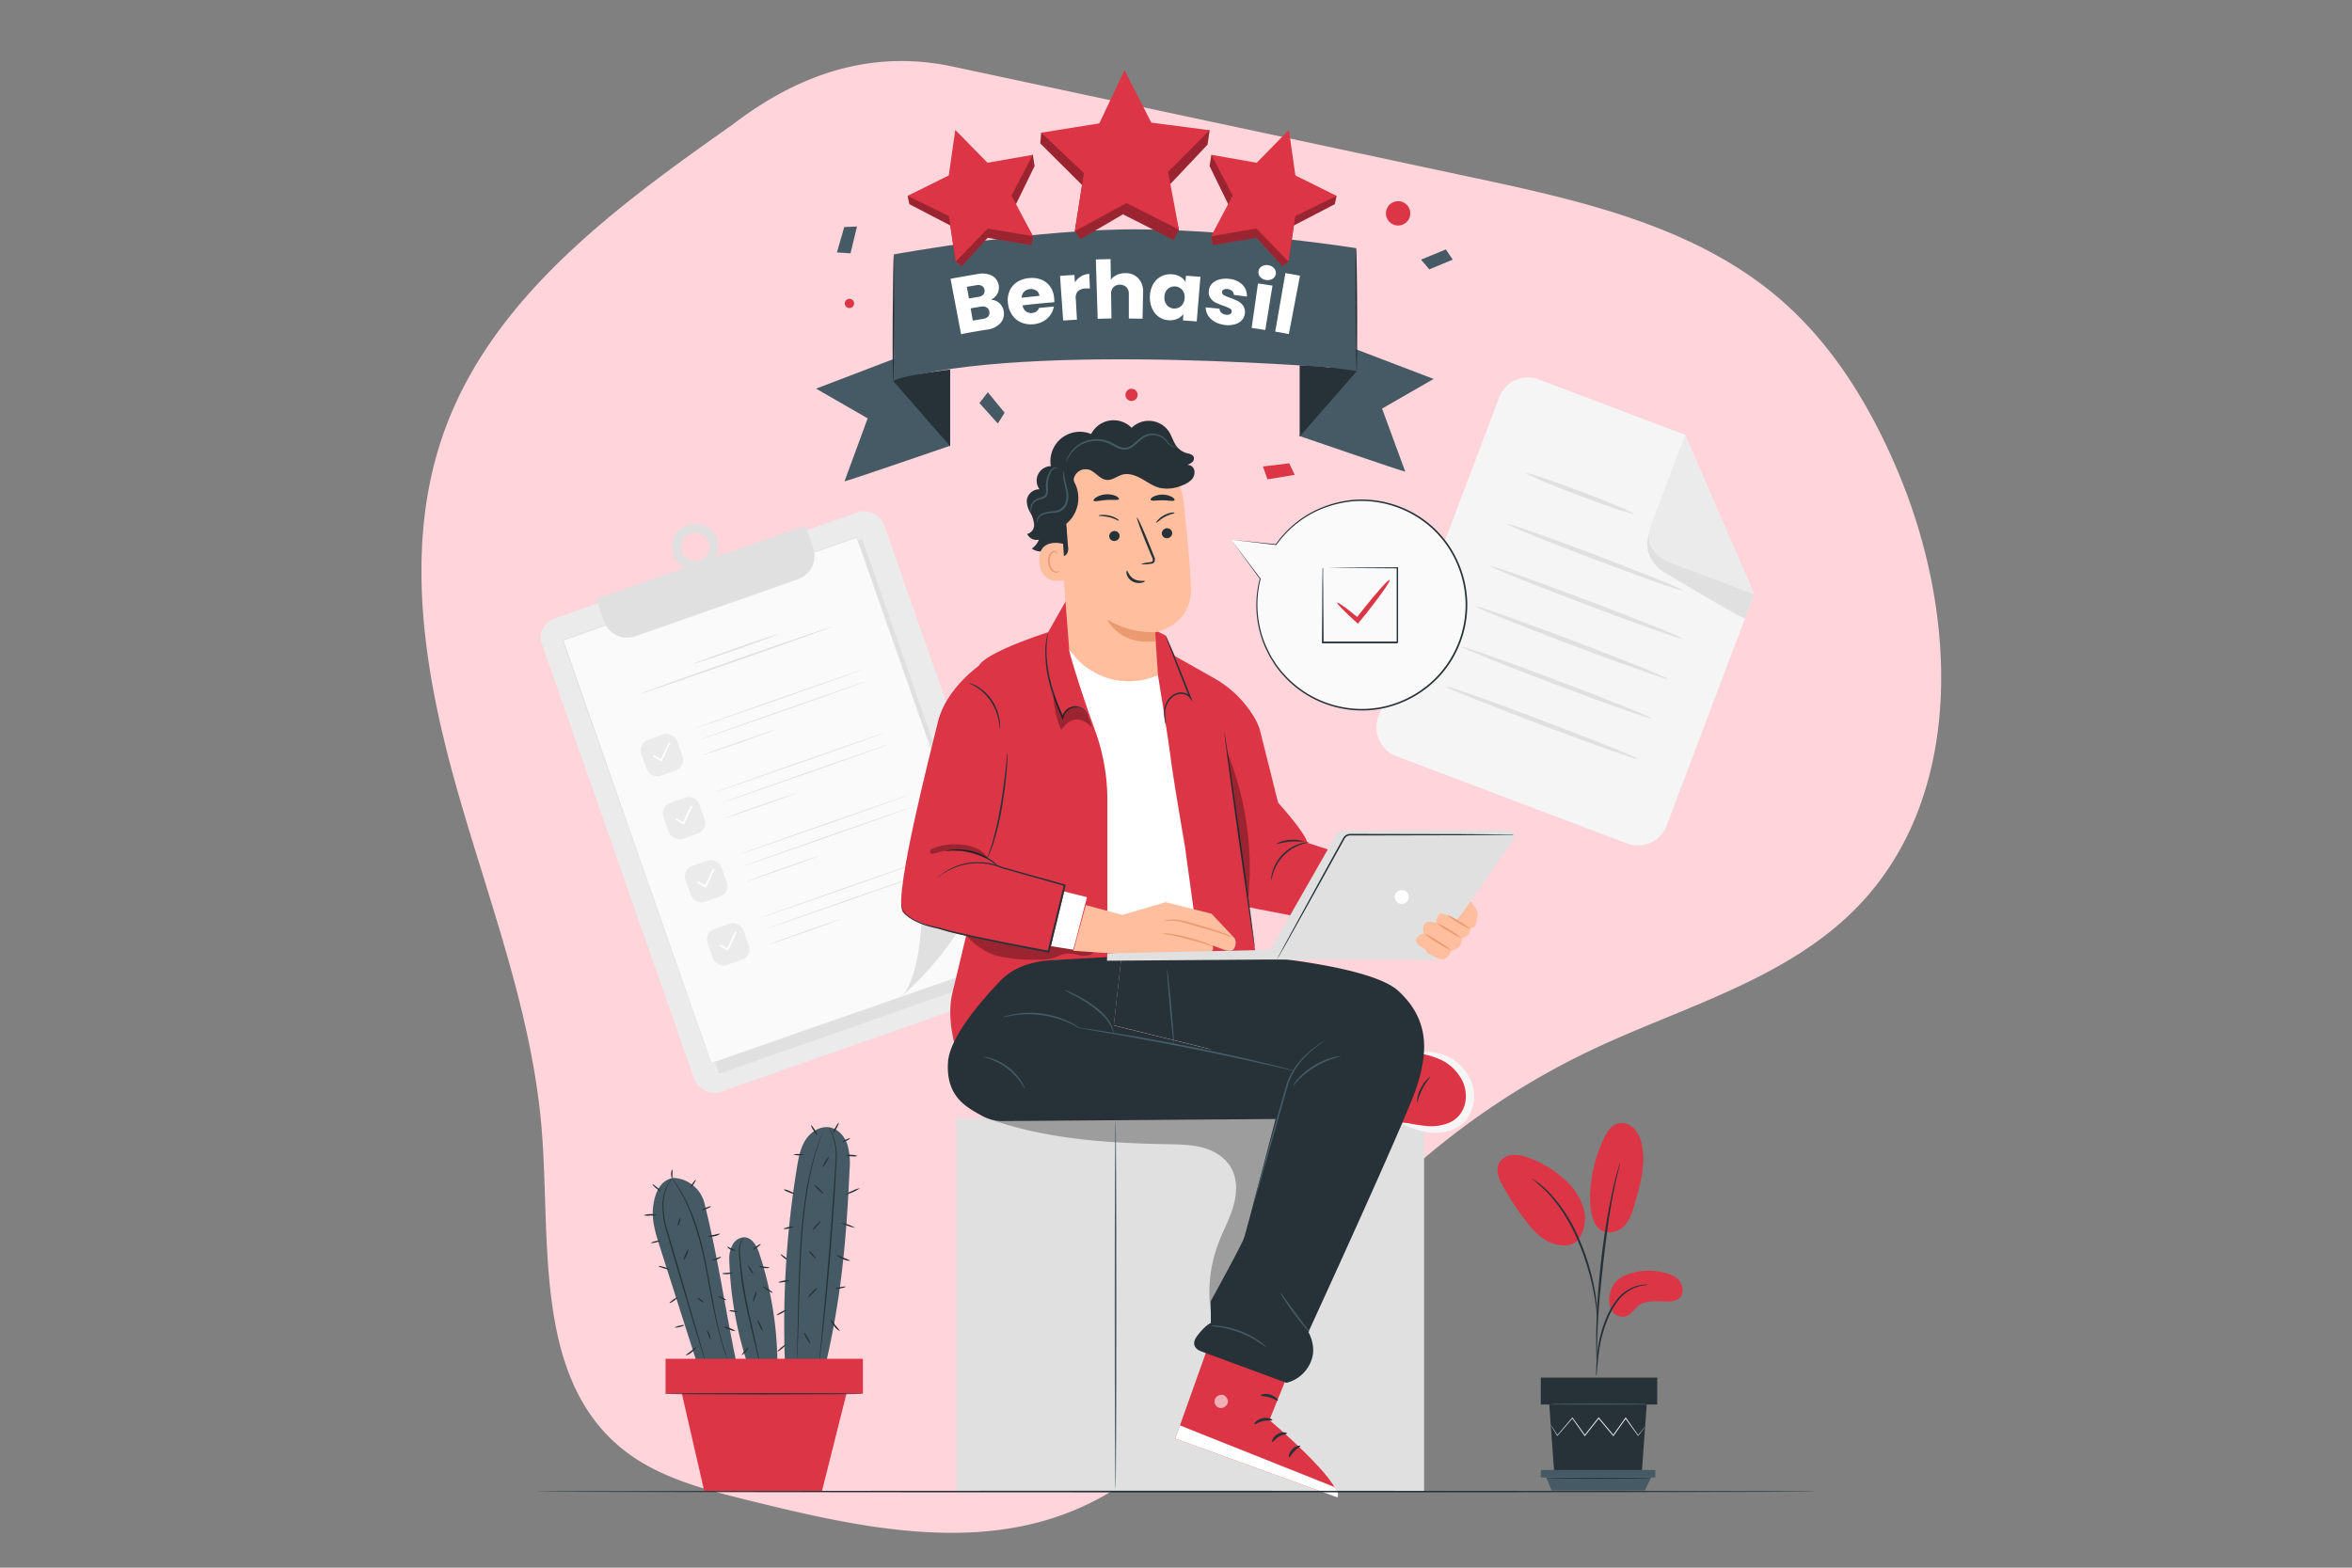 <svg xmlns="http://www.w3.org/2000/svg" viewBox="0 0 741.98 494.66"><rect x="0" y="0" width="741.98" height="494.66" fill="#808080" stroke="none"/><defs><style>.cls-1{fill:#ffd4da;}.cls-2{fill:#f5f5f5;}.cls-3{fill:#ebebeb;}.cls-4{fill:#e0e0e0;}.cls-5{fill:#fafafa;}.cls-6{fill:#fff;}.cls-7{fill:#dc3545;}.cls-8{fill:#263238;}.cls-9{fill:#455a64;}.cls-10{opacity:0.3;}.cls-11{fill:#ffbe9d;}.cls-12{fill:#eb996e;}.cls-13{opacity:0.6;}</style></defs><g id="OBJECTS"><path class="cls-1" d="M230.8,39.53c-36.65,25.82-75.34,54.24-90.59,96.39-12.89,35.63-6.65,75.27,3.59,111.75S168.2,320,171,357.78c2.6,35-2.24,76.47,24.74,98.92,11.22,9.34,25.91,13.11,40.08,16.62,33.65,8.34,70,16.53,102.16,3.57,37.57-15.14,58.37-54.27,84.75-85a241.27,241.27,0,0,1,79.79-60.8c28.82-13.59,61.38-22.15,83.53-45.05,33.82-34.95,31.6-92.23,12.76-137.07-8.55-20.35-20.25-39.79-36.91-54.27C535.25,71.5,499.08,63.35,464.53,56l-164-35c-25.8-5.51-48.84,2.45-69.74,18.55"/><path class="cls-2" d="M513.24,266.11l-72.72-27.5a9.73,9.73,0,0,1-5.66-12.54l38.07-100.66a9.72,9.72,0,0,1,12.54-5.66l46.12,17.44,21.78,50.3-27.59,73A9.72,9.72,0,0,1,513.24,266.11Z"/><path class="cls-3" d="M531.59,137.19l-10.72,28.33a9.06,9.06,0,0,0,5.27,11.67l27.23,10.3Z"/><path class="cls-4" d="M520.31,168.15s-3,6.73,4,11.95a8.92,8.92,0,0,0,.82.54c3.31,2,25.15,15,25.35,14.46l2.88-7.61-27.24-10.3S519.42,174.39,520.31,168.15Z"/><path class="cls-4" d="M515.21,162.06c-.13.36-7.78-2.19-17.07-5.7s-16.71-6.66-16.57-7,7.78,2.18,17.07,5.7S515.35,161.7,515.21,162.06Z"/><path class="cls-4" d="M530.88,186.29c-.13.37-12.64-4-27.93-9.81s-27.58-10.76-27.44-11.13,12.64,4,27.94,9.82S531,185.93,530.88,186.29Z"/><path class="cls-4" d="M530.81,201.56c-.13.36-13.76-4.46-30.42-10.76s-30.08-11.71-29.94-12.07,13.76,4.45,30.43,10.75S531,201.19,530.81,201.56Z"/><path class="cls-4" d="M526,214.18c-.14.36-13.76-4.46-30.43-10.76s-30.07-11.71-29.93-12.07,13.76,4.45,30.43,10.75S526.18,213.81,526,214.18Z"/><path class="cls-4" d="M521.27,226.79c-.14.37-13.76-4.45-30.43-10.75S460.77,204.33,460.91,204s13.76,4.45,30.43,10.75S521.41,226.43,521.27,226.79Z"/><path class="cls-4" d="M516.5,239.41c-.14.37-13.77-4.45-30.43-10.75S456,217,456.13,216.59s13.76,4.45,30.44,10.75S516.63,239.05,516.5,239.41Z"/><rect class="cls-3" x="191.81" y="173.95" width="114.31" height="158.27" rx="6.36" transform="translate(-69.65 96.5) rotate(-19.3)"/><rect class="cls-4" x="200.31" y="182.33" width="98.27" height="144.26" transform="translate(-70.08 96.74) rotate(-19.3)"/><rect class="cls-5" x="198.2" y="181.77" width="98.27" height="141.51" transform="translate(-69.56 95.93) rotate(-19.3)"/><path class="cls-4" d="M317.09,303.06c-.4-1.12-19.23-54.73-46.9-133.51l.17.08-92.73,32.49h0l.09-.19c17.48,50.17,33.75,96.5,46.74,133.57l-.15-.07,92.79-32.37-92.71,32.59-.11,0,0-.11L177.44,202l-.05-.14.14,0h0l92.73-32.46.13,0,0,.12C298,248.29,316.7,301.94,317.09,303.06Z"/><path class="cls-4" d="M284.19,314.58s20.65-17.42,24.23-35.56a26.22,26.22,0,0,1-17.66,10.63S290.35,308.7,284.19,314.58Z"/><rect class="cls-3" x="202.81" y="232.26" width="12.01" height="12.01" rx="3.42" transform="translate(-67.01 82.4) rotate(-19.3)"/><path class="cls-6" d="M208.68,240.15h0a.28.28,0,0,1-.22,0l-2.24-1.3a.28.28,0,0,1-.1-.38.27.27,0,0,1,.38-.1l2,1.14,2.37-5.05a.28.28,0,0,1,.37-.14.27.27,0,0,1,.13.37L208.84,240A.29.29,0,0,1,208.68,240.15Z"/><path class="cls-4" d="M272.73,211.07c0,.08-12,4.36-26.9,9.57s-27,9.38-27,9.3,12-4.36,26.9-9.57S272.7,211,272.73,211.07Z"/><path class="cls-4" d="M244.44,230.28a5.32,5.32,0,0,1-.87.37l-2.42.9c-2.05.74-4.88,1.75-8,2.85s-6,2.07-8,2.77l-2.45.81a8.86,8.86,0,0,1-.91.26,6.46,6.46,0,0,1,.88-.37L225,237c2-.74,4.88-1.75,8-2.85s6-2.07,8-2.77l2.45-.81A6.46,6.46,0,0,1,244.44,230.28Z"/><path class="cls-4" d="M274,214.75c0,.07-12,4.36-26.9,9.57s-27,9.37-27,9.3,12-4.36,26.9-9.58S274,214.67,274,214.75Z"/><rect class="cls-3" x="209.78" y="252.16" width="12.01" height="12.01" rx="3.42" transform="translate(-73.2 85.83) rotate(-19.3)"/><path class="cls-6" d="M215.65,260.05h0a.33.33,0,0,1-.22,0l-2.24-1.3a.28.28,0,0,1-.1-.38.28.28,0,0,1,.38-.11l2,1.15,2.37-5a.28.28,0,0,1,.37-.14.27.27,0,0,1,.13.37l-2.49,5.33A.29.29,0,0,1,215.65,260.05Z"/><path class="cls-4" d="M279.69,231c0,.08-12,4.36-26.89,9.57s-27,9.38-27,9.3,12-4.36,26.9-9.57S279.67,230.89,279.69,231Z"/><path class="cls-4" d="M251.41,250.18a5.9,5.9,0,0,1-.87.37l-2.42.9c-2.05.74-4.88,1.75-8,2.85s-6,2.07-8,2.77l-2.45.81a5.48,5.48,0,0,1-.91.25s.31-.14.88-.36l2.41-.9c2-.74,4.88-1.75,8-2.85s6-2.07,8-2.77l2.45-.81A6.46,6.46,0,0,1,251.41,250.18Z"/><path class="cls-4" d="M281,234.64c0,.08-12,4.37-26.9,9.58s-27,9.37-27,9.3,12-4.36,26.91-9.58S281,234.57,281,234.64Z"/><rect class="cls-3" x="216.75" y="272.06" width="12.01" height="12.01" rx="3.42" transform="translate(-79.38 89.24) rotate(-19.3)"/><path class="cls-6" d="M222.62,280h0a.31.31,0,0,1-.23,0l-2.23-1.29a.27.27,0,0,1-.1-.38.28.28,0,0,1,.38-.11l2,1.15,2.36-5.06a.29.29,0,0,1,.38-.13.27.27,0,0,1,.13.37l-2.49,5.33A.29.29,0,0,1,222.62,280Z"/><path class="cls-4" d="M286.66,250.87c0,.08-12,4.36-26.9,9.57s-27,9.38-27,9.3,12-4.36,26.9-9.57S286.64,250.79,286.66,250.87Z"/><path class="cls-4" d="M258.38,270.08a6.46,6.46,0,0,1-.88.37l-2.41.89c-2.05.75-4.88,1.76-8,2.86s-6,2.07-8,2.77l-2.45.81a5.48,5.48,0,0,1-.91.25,8.1,8.1,0,0,1,.87-.36l2.42-.9c2-.74,4.88-1.75,8-2.85s6-2.08,8-2.77l2.45-.81A6.46,6.46,0,0,1,258.38,270.08Z"/><path class="cls-4" d="M288,254.54c0,.08-12,4.37-26.9,9.58s-27,9.37-27,9.3,12-4.36,26.9-9.58S287.92,254.47,288,254.54Z"/><rect class="cls-3" x="223.72" y="291.96" width="12.01" height="12.01" rx="3.42" transform="translate(-85.57 92.67) rotate(-19.3)"/><path class="cls-6" d="M229.59,299.85h0a.31.31,0,0,1-.23,0l-2.23-1.29a.29.29,0,0,1-.11-.39.3.3,0,0,1,.39-.1l2,1.15,2.36-5.06a.27.27,0,0,1,.37-.13.28.28,0,0,1,.14.37l-2.49,5.33A.33.33,0,0,1,229.59,299.85Z"/><path class="cls-4" d="M293.63,270.77c0,.07-12,4.36-26.9,9.57s-27,9.38-27,9.3,12-4.36,26.91-9.57S293.6,270.69,293.63,270.77Z"/><path class="cls-4" d="M265.35,290a6.46,6.46,0,0,1-.88.37l-2.42.89c-2,.75-4.87,1.76-8,2.86l-8,2.77-2.45.8a5.36,5.36,0,0,1-.91.26,6.1,6.1,0,0,1,.87-.36l2.42-.9c2-.74,4.88-1.75,8-2.85s6-2.08,8.05-2.77l2.45-.81A6.46,6.46,0,0,1,265.35,290Z"/><path class="cls-4" d="M294.92,274.44c0,.08-12,4.37-26.9,9.58s-27,9.37-27,9.3,12-4.37,26.9-9.58S294.89,274.37,294.92,274.44Z"/><path class="cls-4" d="M188.08,189l2.45,7a7.76,7.76,0,0,0,9.91,4.77l51.3-18a7.77,7.77,0,0,0,4.77-9.92l-2.44-7Z"/><path class="cls-4" d="M221.76,179.49a7.3,7.3,0,1,1,4.47-9.3A7.3,7.3,0,0,1,221.76,179.49Zm-3.9-11.13a4.5,4.5,0,1,0,5.73,2.76A4.5,4.5,0,0,0,217.86,168.36Z"/><path class="cls-4" d="M262.76,197.63c.05.13-13.48,5-30.21,10.85s-30.33,10.5-30.38,10.36,13.48-5,30.21-10.84S262.71,197.5,262.76,197.63Z"/><path class="cls-4" d="M245.44,200.12c0,.13-5.91,2.34-13.3,4.92s-13.42,4.58-13.47,4.45,5.91-2.34,13.3-4.93S245.39,200,245.44,200.12Z"/><path class="cls-7" d="M511.94,402.75a19.14,19.14,0,0,1,11.81-1.44c2.14.36,4.38,1,5.84,2.61s1.73,4.44.06,5.82a5.59,5.59,0,0,1-3.68.93c-3.12,0-6.59-.58-9.08,1.3-1.42,1.07-2.37,2.85-4.07,3.38a4,4,0,0,1-4.43-2,6.89,6.89,0,0,1-.5-5.07A7.78,7.78,0,0,1,511.94,402.75Z"/><path class="cls-7" d="M503.72,386.87c2.19,3.13,6.46,2.09,8.44.18s2.82-4.69,3.58-7.34c1.74-6,3.49-12.39,2.2-18.54a10.34,10.34,0,0,0-2.37-5,5.37,5.37,0,0,0-5.1-1.7c-2.15.57-3.49,2.67-4.46,4.68a44.34,44.34,0,0,0-4.37,19c0,3.06.35,6.26,2.08,8.79"/><path class="cls-7" d="M497.69,391.37a11.44,11.44,0,0,0,1.77-10.51,20.26,20.26,0,0,0-6.22-9,33.49,33.49,0,0,0-11.14-6.57,11.7,11.7,0,0,0-5-.85,5.24,5.24,0,0,0-4.2,2.54c-1.17,2.24-.05,5,1.17,7.16a84.81,84.81,0,0,0,7.31,11.14c2.19,2.83,4.71,5.62,8.05,6.89s6.81,1.13,8.58-1.19"/><path class="cls-8" d="M503.57,434.18a6.88,6.88,0,0,0,.2-1.42c.1-1,.22-2.34.38-3.89a56.92,56.92,0,0,1,.87-5.71,43.41,43.41,0,0,1,2.07-6.73,25.08,25.08,0,0,1,3.44-6.1,12.91,12.91,0,0,1,4.35-3.61,12.1,12.1,0,0,1,3.66-1.14,6.39,6.39,0,0,0,1.42-.21,7.28,7.28,0,0,0-1.44,0,11,11,0,0,0-3.82,1,12.79,12.79,0,0,0-4.59,3.64,24.27,24.27,0,0,0-3.56,6.22,40.42,40.42,0,0,0-2.06,6.84,48.85,48.85,0,0,0-.76,5.78c-.12,1.65-.17,3-.19,3.91A6.7,6.7,0,0,0,503.57,434.18Z"/><path class="cls-8" d="M503.84,431.19a2.82,2.82,0,0,0,0-.66v-1.9c0-1.64,0-4,.08-6.94.15-5.87.65-12.18,1.63-21.08.92-8.37,2.16-18.11,3.47-24.44.28-1.44.56-2.74.83-3.88s.47-2.11.68-2.91.33-1.35.44-1.84a2.58,2.58,0,0,0,.12-.65,2.86,2.86,0,0,0-.23.62c-.15.48-.33,1.08-.55,1.81s-.49,1.77-.78,2.9-.61,2.42-.92,3.86A217.39,217.39,0,0,0,505,398.76c-1,8.92-1.41,17-1.45,22.92,0,2.94,0,5.32.1,7,.05.77.09,1.39.12,1.89A2.71,2.71,0,0,0,503.84,431.19Z"/><path class="cls-8" d="M503.88,415.52a12.88,12.88,0,0,0,0-2c-.07-1.27-.25-3.11-.6-5.35a70.73,70.73,0,0,0-1.74-7.8,63.68,63.68,0,0,0-3.27-9.23,49.14,49.14,0,0,0-9.57-14.91,24.26,24.26,0,0,0-2.25-2.09c-.35-.3-.66-.59-1-.82l-.87-.6a13.8,13.8,0,0,0-1.66-1.07,60.58,60.58,0,0,1,5.45,4.87,51.69,51.69,0,0,1,9.33,14.85,72.51,72.51,0,0,1,3.28,9.15,78.08,78.08,0,0,1,1.86,7.72c.4,2.22.64,4,.78,5.3A10.74,10.74,0,0,0,503.88,415.52Z"/><polygon class="cls-8" points="488.74 443.15 490.31 464.66 517.93 464.66 519.5 443.15 488.74 443.15"/><rect class="cls-8" x="486.07" y="434.68" width="36.73" height="8.48"/><polygon class="cls-9" points="486.07 463.83 486.07 466.18 487.79 466.18 522.19 466.18 522.19 463.83 486.07 463.83"/><polygon class="cls-9" points="489.49 470.32 487.79 466.18 520.87 466.18 518.9 470.32 489.49 470.32"/><path class="cls-4" d="M519,450.18s0,.07-.12.2l-.42.55L516.83,453l-.07.09-.07-.1-4-5.47H513L509.08,453l-.13.18-.13-.17c-1.44-1.7-3-3.56-4.62-5.49h.27l-.26.32L500.09,453l-.14.18-.13-.18-3.89-5.51h.22L491.36,453l-.09.1-.06-.11-1.5-2.52-.39-.68-.12-.24a1.23,1.23,0,0,1,.16.22l.43.64c.38.61.91,1.44,1.58,2.48h-.15l4.72-5.53.11-.14.11.15,3.93,5.48h-.26l4.11-5.19.26-.31.13-.17.13.16,4.61,5.5-.26,0,3.93-5.49.12-.16.11.16c1.55,2.23,2.88,4.11,3.87,5.53h-.14l1.67-2,.45-.52A1.45,1.45,0,0,1,519,450.18Z"/><path class="cls-9" d="M519.88,443c0,.1-6.92.17-15.45.17S489,443.11,489,443s6.92-.17,15.46-.17S519.88,442.92,519.88,443Z"/><path class="cls-8" d="M521.28,466.41c0,.1-7.52.18-16.8.18s-16.8-.08-16.8-.18,7.52-.17,16.8-.17S521.28,466.32,521.28,466.41Z"/><path class="cls-8" d="M248.79,397.82c-.08.09-.71-.29-1.41-.85s-1.21-1.1-1.13-1.19.7.28,1.41.85S248.87,397.72,248.79,397.82Z"/><path class="cls-9" d="M268,369.18a22.16,22.16,0,0,0-.66-8c-.84-2.54-2.8-4.87-5.42-5.42-3-.62-6.06,1.27-7.74,3.83s-2.25,5.65-2.75,8.67a306.4,306.4,0,0,0-3.75,62.95L259.87,433C265.25,411,267,391.79,268,369.18Z"/><path class="cls-8" d="M260.17,355.71a.88.88,0,0,1-.06.19l-.2.56c-.2.52-.47,1.22-.82,2.11-.17.46-.39,1-.58,1.53s-.38,1.2-.59,1.86-.44,1.38-.69,2.13l-.63,2.43a106.2,106.2,0,0,0-2.36,12.12c-.67,4.6-1.1,9.7-1.44,15.06-.63,10.73-.73,20.47-1,27.51-.13,3.52-.26,6.37-.39,8.34-.06.95-.12,1.71-.15,2.26,0,.24,0,.43,0,.59s0,.2,0,.2a1.57,1.57,0,0,1,0-.2c0-.16,0-.35,0-.59,0-.56,0-1.31.07-2.27.08-2,.16-4.82.25-8.34.19-7,.24-16.78.87-27.53.34-5.36.79-10.48,1.48-15.09a102.48,102.48,0,0,1,2.46-12.14c.23-.85.46-1.66.67-2.43s.49-1.46.72-2.13.43-1.28.63-1.85.43-1.06.62-1.52c.37-.88.67-1.58.89-2.09q.15-.32.24-.54C260.13,355.76,260.16,355.7,260.17,355.71Z"/><path class="cls-8" d="M261.3,355.71a9,9,0,0,1,1.5,2.54,18.73,18.73,0,0,1,1.11,7.92c-.32,6.77-.93,16.09-1.73,26.39s-1.71,19.6-2.43,26.33c-.36,3.36-.68,6.08-.91,8-.11.91-.21,1.63-.27,2.16l-.09.56c0,.13,0,.19,0,.19s0-.07,0-.19,0-.34,0-.57c0-.53.11-1.26.19-2.17.19-1.92.45-4.64.77-8,.64-6.74,1.49-16.05,2.3-26.34s1.46-19.62,1.87-26.36a19.27,19.27,0,0,0-1-7.85A16.92,16.92,0,0,0,261.3,355.71Z"/><path class="cls-8" d="M269.79,387.41a13.14,13.14,0,0,1-4.49-1.61,13.14,13.14,0,0,1,4.49,1.61Z"/><path class="cls-8" d="M271.27,374.93a14.27,14.27,0,0,1-4.6,2.05,7.32,7.32,0,0,1,2.21-1.22A7.41,7.41,0,0,1,271.27,374.93Z"/><path class="cls-8" d="M270.5,364.74a4,4,0,0,1-1.82.1,4,4,0,0,1-1.8-.35,4,4,0,0,1,1.83-.09A4,4,0,0,1,270.5,364.74Z"/><path class="cls-8" d="M257.87,358.22c-.11.06-.64-.61-1.2-1.5a4.4,4.4,0,0,1-.83-1.72c.1-.07.64.6,1.2,1.49A4.35,4.35,0,0,1,257.87,358.22Z"/><path class="cls-8" d="M253.69,364.37a6.8,6.8,0,0,1-3.47-.07,7.11,7.11,0,0,1,3.47.07Z"/><path class="cls-8" d="M250.69,376.7a4.28,4.28,0,0,1-1.83-.5,4.42,4.42,0,0,1-1.67-.91,4.28,4.28,0,0,1,1.84.5C250,376.18,250.74,376.59,250.69,376.7Z"/><path class="cls-8" d="M250.37,387.06c0,.12-.67.37-1.56.55a3.33,3.33,0,0,1-1.64.13c0-.12.67-.37,1.55-.56S250.35,386.94,250.37,387.06Z"/><path class="cls-8" d="M249,404a3.65,3.65,0,0,1-1.65.51c-.94.17-1.71.21-1.73.09s.71-.35,1.65-.52A3.6,3.6,0,0,1,249,404Z"/><path class="cls-8" d="M248,413.37c.06.11-.56.55-1.38,1s-1.52.7-1.58.59.56-.54,1.38-1S248,413.27,248,413.37Z"/><path class="cls-8" d="M255.67,424c-.11.06-.65-.69-1.21-1.66a5,5,0,0,1-.82-1.88c.11-.06.64.68,1.2,1.66A5.13,5.13,0,0,1,255.67,424Z"/><path class="cls-8" d="M257.87,406.34c.08.09-.51.82-1.34,1.62s-1.56,1.4-1.64,1.31.51-.81,1.34-1.62A5.32,5.32,0,0,1,257.87,406.34Z"/><path class="cls-8" d="M257.38,397.08c-.09.09-.64-.37-1.24-1s-1-1.23-.92-1.31.64.37,1.24,1S257.47,397,257.38,397.08Z"/><path class="cls-8" d="M258.9,385.25c.09.08-.41.78-1.12,1.57s-1.35,1.36-1.44,1.28.41-.78,1.12-1.57S258.81,385.17,258.9,385.25Z"/><path class="cls-8" d="M259.75,376.66c-.08.09-.78-.46-1.56-1.22s-1.33-1.45-1.25-1.54.79.46,1.56,1.22S259.84,376.57,259.75,376.66Z"/><path class="cls-8" d="M261.43,365.05a4.45,4.45,0,0,1-.78,1.74c-.54.9-1.06,1.57-1.16,1.51a4.45,4.45,0,0,1,.78-1.74C260.81,365.67,261.32,365,261.43,365.05Z"/><path class="cls-8" d="M264.58,354.29c.11.06-.2.84-.69,1.74s-1,1.59-1.08,1.53a4.38,4.38,0,0,1,.7-1.74C264,354.92,264.48,354.24,264.58,354.29Z"/><path class="cls-8" d="M268.16,359.18c0,.11-.44.45-1.09.77s-1.23.48-1.29.37.44-.46,1.1-.77S268.11,359.07,268.16,359.18Z"/><path class="cls-8" d="M268.25,397.82a5,5,0,0,1-2.4-.58,5.17,5.17,0,0,1-2.08-1.33,12,12,0,0,1,2.25.92A11.8,11.8,0,0,1,268.25,397.82Z"/><path class="cls-8" d="M266.78,406c0,.12-.71.36-1.64.54s-1.71.23-1.73.11.71-.36,1.64-.54S266.76,405.88,266.78,406Z"/><path class="cls-8" d="M265,420a4.79,4.79,0,0,1-1.87-1.63,4.92,4.92,0,0,1-1.17-2.19,13.27,13.27,0,0,1,1.51,1.91A15.21,15.21,0,0,1,265,420Z"/><path class="cls-8" d="M245.3,426.45c-.08-.09.42-.65,1.11-1.24s1.32-1,1.4-.9-.42.64-1.11,1.23S245.38,426.54,245.3,426.45Z"/><path class="cls-9" d="M239.64,395.82c-.79-2.49-2.29-5.39-4.9-5.42a4.34,4.34,0,0,0-3.68,2.46,9.07,9.07,0,0,0-1,4.5A117.22,117.22,0,0,0,235.69,430h9.56A113.36,113.36,0,0,0,239.64,395.82Z"/><path class="cls-9" d="M222.35,380.16a10.6,10.6,0,0,0-9.95-8.5c-4.23.74-5.87,4.9-6.37,9.16s.82,8.5,2.13,12.59q6.28,19.68,12.58,39.36l11.9-1.29C228.87,413.89,226.71,397.6,222.35,380.16Z"/><path class="cls-8" d="M234.74,390.4a10.09,10.09,0,0,0-.81,1.35,8.81,8.81,0,0,0-.45,4.23c.19,1.81.39,4,.7,6.4s.74,5,1.28,7.78c1.08,5.49,2.3,10.42,3.07,14,.39,1.8.69,3.26.88,4.27.08.46.14.85.2,1.17a1.78,1.78,0,0,1,0,.41,1.27,1.27,0,0,1-.13-.4c-.08-.31-.17-.69-.28-1.15-.25-1.06-.6-2.49-1-4.23-.85-3.57-2.11-8.49-3.2-14-.54-2.75-1-5.39-1.25-7.81-.15-1.21-.26-2.36-.35-3.44s-.21-2.07-.26-3a8.64,8.64,0,0,1,.6-4.32A3.75,3.75,0,0,1,234.74,390.4Z"/><path class="cls-8" d="M212.57,371.32a15.45,15.45,0,0,0-1.44,1.93,13.61,13.61,0,0,0-1.81,6.22,29,29,0,0,0,1.47,9.58c1.05,3.54,2.19,7.42,3.4,11.5,2.37,8.16,4.52,15.53,6.09,20.93.75,2.65,1.36,4.81,1.79,6.35.2.73.35,1.3.47,1.74a5.55,5.55,0,0,1,.14.61,2.74,2.74,0,0,1-.22-.59l-.55-1.71c-.47-1.53-1.13-3.68-1.93-6.31-1.6-5.39-3.79-12.76-6.21-20.89-1.19-4.09-2.33-8-3.36-11.52a28.61,28.61,0,0,1-1.4-9.71,13.33,13.33,0,0,1,2-6.29A7.31,7.31,0,0,1,212.57,371.32Z"/><path class="cls-8" d="M230.05,430.2a2.5,2.5,0,0,1-.27-.57c-.16-.38-.41-.93-.68-1.67-.57-1.46-1.29-3.61-2-6.32s-1.5-5.95-2.21-9.59-1.45-7.64-2.24-11.83-1.75-8.15-2.82-11.69a65.23,65.23,0,0,0-3.47-9.16,47.09,47.09,0,0,0-3.21-5.78c-.4-.67-.78-1.15-1-1.5a3.38,3.38,0,0,1-.33-.53,3.69,3.69,0,0,1,.4.48c.25.33.64.8,1.08,1.45a44.45,44.45,0,0,1,3.34,5.74,61.86,61.86,0,0,1,3.57,9.19A116.14,116.14,0,0,1,223,400.13c.78,4.2,1.52,8.2,2.2,11.84s1.41,6.89,2.12,9.59,1.39,4.87,1.91,6.34c.24.75.47,1.31.6,1.7S230.06,430.2,230.05,430.2Z"/><path class="cls-8" d="M208.37,391.44c0,.12-.62.38-1.44.58s-1.52.27-1.55.15.62-.37,1.44-.57S208.34,391.33,208.37,391.44Z"/><path class="cls-8" d="M207.11,383.33a5.93,5.93,0,0,1-2,.21,5.36,5.36,0,0,1-2-.06,4.19,4.19,0,0,1,2-.37A4,4,0,0,1,207.11,383.33Z"/><path class="cls-8" d="M208.45,375.91c-.08.09-.72-.33-1.44-.94s-1.24-1.17-1.16-1.27.72.33,1.44.94S208.53,375.82,208.45,375.91Z"/><path class="cls-8" d="M212.08,369.05c.12,0,.09.6.07,1.3s0,1.28-.15,1.3-.31-.56-.29-1.31S212,369,212.08,369.05Z"/><path class="cls-8" d="M219.49,372.28c.1.07-.19.66-.64,1.31s-.91,1.13-1,1.06.19-.66.65-1.31S219.4,372.21,219.49,372.28Z"/><path class="cls-8" d="M224.31,380.64c0,.11-.57.47-1.38.8s-1.49.5-1.54.39.57-.47,1.38-.8S224.26,380.53,224.31,380.64Z"/><path class="cls-8" d="M227.23,389.24a3.68,3.68,0,0,1-1.89.83,3.75,3.75,0,0,1-2.06.07,7.33,7.33,0,0,1,2-.5A8.28,8.28,0,0,1,227.23,389.24Z"/><path class="cls-8" d="M213.82,386.8c-.11,0,0-.63.19-1.33s.49-1.23.6-1.19,0,.63-.18,1.32S213.94,386.84,213.82,386.8Z"/><path class="cls-8" d="M215.69,397.6a4.12,4.12,0,0,1,.54-1.79c.41-.94.83-1.66.94-1.61a4.13,4.13,0,0,1-.54,1.78C216.22,396.92,215.8,397.65,215.69,397.6Z"/><path class="cls-8" d="M211.07,400.55c0,.12-.8-.09-1.71-.37s-1.65-.55-1.62-.67.82,0,1.75.25S211.12,400.44,211.07,400.55Z"/><path class="cls-8" d="M213.74,409.36c.07.1-.44.58-1.14,1.08s-1.32.82-1.39.72.44-.58,1.13-1.08S213.67,409.26,213.74,409.36Z"/><path class="cls-8" d="M215.87,418.14c0,.11-.6.37-1.41.56s-1.48.26-1.51.15.6-.38,1.41-.57S215.84,418,215.87,418.14Z"/><path class="cls-8" d="M227.46,396.58c.06.1-.48.53-1.26.82s-1.48.33-1.5.21.6-.34,1.34-.62S227.4,396.47,227.46,396.58Z"/><path class="cls-8" d="M229.12,410.23c-.05.11-.7-.08-1.44-.43s-1.3-.72-1.25-.83.7.08,1.44.43S229.17,410.12,229.12,410.23Z"/><path class="cls-8" d="M232,420a4.36,4.36,0,0,1-1.89-.5,4.66,4.66,0,0,1-1.74-.92,4.68,4.68,0,0,1,1.9.51A4.57,4.57,0,0,1,232,420Z"/><path class="cls-8" d="M216.34,427.66c-.06-.11.72-.64,1.62-1.35s1.6-1.34,1.69-1.25-.48.86-1.42,1.6A3.92,3.92,0,0,1,216.34,427.66Z"/><path class="cls-8" d="M224.07,422.69c-.13,0-.29-.64-.59-1.41s-.61-1.36-.51-1.43.6.45.91,1.28S224.18,422.68,224.07,422.69Z"/><path class="cls-8" d="M222,410.94c-.07.1-.57-.14-1.12-.53s-.93-.79-.86-.89.57.14,1.12.53S222.09,410.84,222,410.94Z"/><path class="cls-8" d="M240,392.52c.07.1-.41.58-1.09,1.07s-1.27.82-1.34.72.41-.57,1.08-1.07S240,392.42,240,392.52Z"/><path class="cls-8" d="M242.74,399.94c0,.12-.75.28-1.69.17s-1.65-.41-1.61-.53.76,0,1.66.1S242.74,399.82,242.74,399.94Z"/><path class="cls-8" d="M231.08,401.6c0,.12-.68.37-1.59.43s-1.65-.09-1.64-.21.73-.16,1.61-.22S231.05,401.48,231.08,401.6Z"/><path class="cls-8" d="M232.08,394.59c0,.11-.72.13-1.5-.23s-1.23-.91-1.15-1,.62.27,1.33.6S232.09,394.46,232.08,394.59Z"/><path class="cls-8" d="M243.75,407.91c-.07.1-.8-.24-1.63-.77s-1.46-1-1.4-1.14.79.24,1.63.77S243.81,407.8,243.75,407.91Z"/><rect class="cls-7" x="209.97" y="428.73" width="62.25" height="11.03"/><polygon class="cls-7" points="214.61 437.58 222.18 470.55 259.29 470.55 267.57 437.58 214.61 437.58"/><path class="cls-8" d="M272.18,439.78c0,.12-14,.22-31.36.22s-31.36-.1-31.36-.22,14-.22,31.36-.22S272.18,439.66,272.18,439.78Z"/><path class="cls-8" d="M237.56,401.85c-.1.06-.53-.44-.95-1.11s-.68-1.28-.58-1.34.53.43.95,1.11S237.66,401.78,237.56,401.85Z"/><path class="cls-8" d="M237.59,410.72c-.12,0,0-.79.32-1.67s.63-1.58.74-1.54,0,.79-.32,1.68S237.7,410.76,237.59,410.72Z"/><path class="cls-8" d="M240.62,420c-.11,0-.57-.69-1-1.66a4.53,4.53,0,0,1-.64-1.86c.11,0,.57.7,1,1.67A4.55,4.55,0,0,1,240.62,420Z"/><path class="cls-8" d="M234.05,427.54c-.09-.08.28-.66.83-1.29s1.07-1.08,1.16-1-.28.65-.83,1.29S234.14,427.62,234.05,427.54Z"/><path class="cls-8" d="M232.67,413.93c0,.12-.62.11-1.34,0s-1.28-.32-1.26-.44.62-.12,1.34,0S232.69,413.81,232.67,413.93Z"/><rect class="cls-4" x="301.62" y="352.9" width="147.62" height="117.72"/><g class="cls-10"><path d="M312.38,353.15c17.37,6.2,36.55,7.52,55.2,7.87,3.86.08,7.77.07,11.51,1s7.36,3.07,9.27,6.43c2.09,3.65,1.87,8.22.69,12.25s-3.25,7.75-4.73,11.69A43.63,43.63,0,0,0,382,414.2a20.52,20.52,0,0,0,3.08,8.8,10.13,10.13,0,0,0,7.82,4.58c5.61.08,9.45-5.44,12.23-10.31,11.41-20,23.75-42.71,31.05-64.53Z"/></g><path class="cls-9" d="M351.92,470c-.14,0-.26-26.1-.26-58.28s.12-58.27.26-58.27.26,26.08.26,58.27S352.06,470,351.92,470Z"/><path class="cls-7" d="M412.41,265.91c-.44-2.94-9.21-12.64-9.21-12.64s-4.39-17.61-5.71-22.8a16.92,16.92,0,0,0-1.9-4.26,34.35,34.35,0,0,0-12.81-12.35L370.64,207l-2.91-6.47-29.17-15-7.91,13.95s-19.21,6.11-21.76,10.47,1.27,62.79,1.27,62.79-8.05,33.73-9.74,40.71.55,15.3.55,15.3l14.3-18c4.45-5.57,14.21-8.14,21.22-8l59.91.26L394,286.28l48.44,9.42s8.34-16.25,9-16.58S412.41,265.91,412.41,265.91Z"/><path class="cls-6" d="M337.31,205c-.42-.43,3.39,12.42,8.16,25.51a64.31,64.31,0,0,1,3.87,22.07V300l28.72-1.95-4.29-31.22s-3.5-20.15-4.48-27.81c-.9-7-4-26-4-26S349.34,217.27,337.31,205Z"/><path class="cls-8" d="M401.05,277.68a1.92,1.92,0,0,1,0-.72,10.49,10.49,0,0,1,.38-1.93,13,13,0,0,1,8.85-8.87,10.49,10.49,0,0,1,1.93-.38,1.92,1.92,0,0,1,.72,0c0,.09-1,.2-2.54.73a14.45,14.45,0,0,0-5.31,3.31,14.22,14.22,0,0,0-3.3,5.32C401.25,276.68,401.14,277.7,401.05,277.68Z"/><path class="cls-8" d="M402.53,266.31a9.13,9.13,0,0,1,4.39-1.27,9,9,0,0,1,4.53.54c0,.15-2-.23-4.49,0S402.59,266.46,402.53,266.31Z"/><g class="cls-10"><path d="M307.26,292.18,304.77,295a20.11,20.11,0,0,0,10.12,6.7,52,52,0,0,0,12.21,1.1,17.79,17.79,0,0,0,4.94-.47c1.62-.47,3.14-1.39,4.82-1.49a12.46,12.46,0,0,1,3.36.48,6.56,6.56,0,0,0,3.35.05,2.67,2.67,0,0,0,2-2.48A177,177,0,0,0,307.26,292.18Z"/></g><path class="cls-11" d="M389.26,295.8l-7.05-7.49-14.49-3.66s-13.29,4-13.61,4-11.56-3.07-11.56-3.07L338.62,300l20.25,1.38,23.13-.92s1.2-1.12.49-1.89,3.86,1.3,4.4,1.32,1.59.44,2.3-.42C389.68,298.84,390.34,297,389.26,295.8Z"/><path class="cls-12" d="M382.49,298.53a12.6,12.6,0,0,1-2.31-.66c-1.4-.44-3.35-1-5.52-1.6s-4.17-1-5.62-1.26a13.35,13.35,0,0,1-2.33-.54,9.47,9.47,0,0,1,2.39.18,52.31,52.31,0,0,1,5.69,1.12,51,51,0,0,1,5.51,1.75A9.39,9.39,0,0,1,382.49,298.53Z"/><path class="cls-12" d="M389.26,295.8a31,31,0,0,1-3.21-1c-2-.66-4.74-1.48-7.8-2.33s-5.8-1.83-7.86-1.95a21.08,21.08,0,0,0-3.34.13,3,3,0,0,1,.87-.29,9.36,9.36,0,0,1,2.49-.2c2.13,0,4.95.9,8,1.8s5.83,1.74,7.78,2.5c1,.37,1.76.7,2.29.95A3,3,0,0,1,389.26,295.8Z"/><path class="cls-7" d="M308.89,210s-10.45,7.27-13,17.73-13.56,53.21-11.3,59.6S330.81,300,330.81,300l5.2-22-22.31-6.11s.28-20.35.56-28.78S308.89,210,308.89,210Z"/><polygon class="cls-6" points="335.72 281.31 342.91 283.08 338.59 299.66 331.52 298.53 335.72 281.31"/><path class="cls-8" d="M284.43,285.07s0,.36.11,1a4.89,4.89,0,0,0,1.53,2.5c1.91,1.78,5.56,3.26,10.19,4.09h0c2.11.69,4.52,1.25,7.1,1.83s5.34,1.17,8.27,1.76c5.84,1.2,12.31,2.45,19.17,3.74l-.3.19c.5-2,1-4.19,1.55-6.38,1.24-5,2.43-9.92,3.56-14.55l.18.3L316,273.93h0a19.58,19.58,0,0,0-8.65-1.52,18.94,18.94,0,0,0-6.53,1.54A22,22,0,0,0,297,276l-.91.67a1.8,1.8,0,0,1-.32.21s.09-.1.28-.26.49-.41.88-.71a19.67,19.67,0,0,1,3.73-2.19,18.73,18.73,0,0,1,6.6-1.65,19.87,19.87,0,0,1,8.83,1.46h0L336,279.1l.23.07-.06.24c-1.12,4.63-2.31,9.51-3.54,14.56-.53,2.18-1.06,4.33-1.56,6.37l-.06.24-.24,0c-6.85-1.3-13.32-2.57-19.17-3.8-2.92-.61-5.69-1.21-8.27-1.81s-5-1.17-7.12-1.9h0c-4.67-.89-8.33-2.43-10.26-4.3a5,5,0,0,1-1.5-2.62A3.36,3.36,0,0,1,284.43,285.07Z"/><path class="cls-8" d="M314.9,273.38c-.06.07-.8-.62-2.15-1.52a20.64,20.64,0,0,0-11.88-3.46c-1.61,0-2.61.22-2.63.13a8.4,8.4,0,0,1,2.61-.5A18.32,18.32,0,0,1,313,271.56,8.15,8.15,0,0,1,314.9,273.38Z"/><path class="cls-8" d="M317.83,237.58a7,7,0,0,1,0,1.34c0,.86-.09,2.11-.21,3.64-.24,3.07-.7,7.31-1.5,11.95a83.05,83.05,0,0,1-2.78,11.72c-.24.73-.49,1.38-.71,2l-.64,1.44a6.53,6.53,0,0,1-.68,1.15,6.9,6.9,0,0,1,.5-1.23c.16-.44.34-.92.55-1.46s.41-1.24.63-2a102.4,102.4,0,0,0,2.61-11.7c.8-4.62,1.32-8.84,1.66-11.89.15-1.45.27-2.66.37-3.62A6.45,6.45,0,0,1,317.83,237.58Z"/><path class="cls-8" d="M343.31,226.25s-.1-.28-.34-.74a4.49,4.49,0,0,0-1.5-1.65,3.79,3.79,0,0,0-3.26-.47,4.22,4.22,0,0,0-2.74,3.1l-.14.72-.31-.66a70.24,70.24,0,0,1-3-7.72,40.59,40.59,0,0,1-2.26-13.64,22.92,22.92,0,0,1,.18-2.4c.12-.7.21-1.3.31-1.78a8.57,8.57,0,0,1,.45-1.48,33.91,33.91,0,0,0-.57,5.66,43.28,43.28,0,0,0,2.38,13.48,77.25,77.25,0,0,0,3,7.68l-.44.05A4.57,4.57,0,0,1,338.1,223a4,4,0,0,1,3.52.62,4.34,4.34,0,0,1,1.48,1.81,2.41,2.41,0,0,1,.19.59C343.32,226.17,343.33,226.24,343.31,226.25Z"/><path class="cls-8" d="M367.7,228.5a6,6,0,0,1-.24-1.19,12.63,12.63,0,0,1-.21-3.35,7,7,0,0,1,2.41-4.43,4.64,4.64,0,0,1,2.91-1.05,4,4,0,0,1,3.06,1.37l-.44.25c-.3-.76-.62-1.57-.95-2.39-1.86-4.71-3.53-9-4.7-12.09-.56-1.48-1-2.72-1.37-3.68a7.22,7.22,0,0,1-.44-1.38,8.23,8.23,0,0,1,.63,1.31c.39.95.91,2.16,1.52,3.63,1.27,3.07,3,7.32,4.85,12l.94,2.39.61,1.55-1-1.29a3.46,3.46,0,0,0-2.66-1.2,4.07,4.07,0,0,0-2.62.91,6.78,6.78,0,0,0-2.36,4.11,14.08,14.08,0,0,0,.06,3.28A5.65,5.65,0,0,1,367.7,228.5Z"/><path class="cls-8" d="M386.24,231c.14,0,2.4,15.18,5.05,34s4.67,34,4.53,34-2.4-15.18-5.05-34S386.1,231,386.24,231Z"/><g class="cls-10"><path d="M332.27,219a31.67,31.67,0,0,0,2.49,11.29c1.09-1.34,2.3-2.76,4-3.16,2.06-.49,4.15.78,5.64,2.33a10.12,10.12,0,0,0-1.8-4.31,5,5,0,0,0-4-2.07,3.5,3.5,0,0,0-3.34,2.72l-2.87-6.73"/></g><path class="cls-8" d="M315.39,230c-.1,0-.07-1-.37-2.68a16.45,16.45,0,0,0-2.43-6,17.47,17.47,0,0,0-2.29-2.72,15.41,15.41,0,0,0-2.29-1.78c-1.4-.89-2.39-1.23-2.36-1.32a2.16,2.16,0,0,1,.72.18,4.17,4.17,0,0,1,.8.31,8.88,8.88,0,0,1,1,.51,13.72,13.72,0,0,1,2.43,1.75,16.15,16.15,0,0,1,2.39,2.78,14.86,14.86,0,0,1,2.36,6.18,10.07,10.07,0,0,1,.1,2A2.44,2.44,0,0,1,315.39,230Z"/><path class="cls-11" d="M373.43,158.61a21.43,21.43,0,0,0-21.86-19.14l-1.11,0c-11.95,1-17.76,11.71-16.43,23.62l3.28,41.9,1.39,1.7A22.43,22.43,0,0,0,365.31,213h0l-.92-13.48s11.45-2.08,11.3-13.58C375.61,180.37,374.53,168.94,373.43,158.61Z"/><path class="cls-12" d="M364.48,199.49a27.92,27.92,0,0,1-15.18-4s3.75,8.19,15.2,6.85Z"/><path class="cls-8" d="M369.79,168.13a1.63,1.63,0,0,1-1.54,1.69,1.57,1.57,0,0,1-1.73-1.43,1.65,1.65,0,0,1,1.54-1.7A1.57,1.57,0,0,1,369.79,168.13Z"/><path class="cls-8" d="M370.52,161.87c-.13.21-1.43.34-3,1.19s-2.49,1.88-2.71,1.87,0-.29.39-.76a7.44,7.44,0,0,1,2.11-1.63,6.78,6.78,0,0,1,2.44-.81C370.34,161.68,370.59,161.78,370.52,161.87Z"/><path class="cls-8" d="M353.2,169a1.66,1.66,0,0,1-1.55,1.7,1.58,1.58,0,0,1-1.73-1.44,1.65,1.65,0,0,1,1.54-1.7A1.58,1.58,0,0,1,353.2,169Z"/><path class="cls-8" d="M352.94,164.29c-.23.05-1.3-.67-3-1.09s-3.1-.33-3.26-.47.18-.2.79-.25a8.2,8.2,0,0,1,2.65.25,7.57,7.57,0,0,1,2.36,1C352.93,164.05,353.05,164.27,352.94,164.29Z"/><path class="cls-8" d="M359.88,178a11.38,11.38,0,0,1,2.85-.59c.45-.06.88-.16.94-.47a2.29,2.29,0,0,0-.33-1.33c-.45-1.08-.93-2.21-1.42-3.4-2-4.84-3.43-8.83-3.23-8.91s2,3.79,3.94,8.63c.47,1.2.93,2.33,1.36,3.42a2.61,2.61,0,0,1,.28,1.77,1.15,1.15,0,0,1-.72.68,3.37,3.37,0,0,1-.77.12A11,11,0,0,1,359.88,178Z"/><path class="cls-8" d="M353,157.47c-.2.47-2,.15-4,.3s-3.79.64-4,.19c-.11-.21.2-.65.9-1.08a6.75,6.75,0,0,1,3-.9,6.85,6.85,0,0,1,3.12.52C352.69,156.85,353.06,157.24,353,157.47Z"/><path class="cls-8" d="M370.48,157.86c-.38.4-1.91,0-3.73,0s-3.37.31-3.73-.11c-.16-.2.08-.61.75-1a6.55,6.55,0,0,1,6,.08C370.43,157.25,370.65,157.66,370.48,157.86Z"/><path class="cls-8" d="M376.78,148.44a2.19,2.19,0,0,0-2.3-1.76,4.74,4.74,0,0,0,1.58-.81,1.58,1.58,0,0,0,.55-1.61c-.3-.89-1.43-1.07-2.34-1.32a6,6,0,0,1-3-2c-1.09-1.38-1.51-3.17-2.45-4.66A7.65,7.65,0,0,0,357,135a7.95,7.95,0,0,0-12.78,1.95,9.28,9.28,0,0,0-12.71,10.16l7.16,4.39a3.87,3.87,0,0,1,4.72-3.36c2.16.63,3.54,3.13,5.79,3.3,1.74.13,3.23-1.22,4.92-1.68,2.06-.55,4.22.28,6.08,1.32s3.61,2.34,5.67,2.86a11.83,11.83,0,0,0,7.3-.87,7.56,7.56,0,0,0,2.7-1.67A3.37,3.37,0,0,0,376.78,148.44Z"/><path class="cls-8" d="M339.88,148.08l32.79-.19a15,15,0,0,0-5-5.43,25.53,25.53,0,0,0-15-4.93c-5.34.05-16,6.87-19.82,10.66-3,3-2.92,5.59-2.92,5.59-.38,4.26,2.14,9,3.2,13.17.55,2.14,1.67,8.62,1.67,8.62h0c1.8,0,2.44-1.51,2.11-3.29l-.53-7a10.6,10.6,0,0,0,2.89-12.45C338.82,152.22,337.75,149.33,339.88,148.08Z"/><path class="cls-8" d="M335.91,164.82c-1.67-5.81-3.2-12-1.43-17.81l-1,0-.41.3a4.59,4.59,0,0,0-5.15,7.07,4,4,0,0,0-4,3.47,7.34,7.34,0,0,0,1.06,3.83,9.07,9.07,0,0,1,1.24,3.79,2.86,2.86,0,0,1-2.18,3,3.27,3.27,0,0,0,3.71,1.81,6.53,6.53,0,0,1-2.25,2.84c2.14,1.45,5.07,1,7.39-.17a6.3,6.3,0,0,0,3.3-3.06C336.85,168.23,336.38,166.45,335.91,164.82Z"/><path class="cls-11" d="M335.37,171.59c-.2-.08-8-2.14-7.5,5.72s8.24,5.78,8.24,5.55S335.37,171.59,335.37,171.59Z"/><path class="cls-12" d="M334.23,180s-.13.11-.35.23a1.42,1.42,0,0,1-1,.08c-.84-.26-1.62-1.54-1.74-2.95a4.56,4.56,0,0,1,.27-2,1.6,1.6,0,0,1,1-1.11.7.7,0,0,1,.83.33c.12.21.08.37.12.38s.16-.14.08-.46a.9.9,0,0,0-.34-.47,1,1,0,0,0-.77-.16,2,2,0,0,0-1.36,1.3,4.73,4.73,0,0,0-.34,2.22c.14,1.58,1,3,2.19,3.27a1.44,1.44,0,0,0,1.24-.28C334.23,180.2,334.26,180,334.23,180Z"/><path class="cls-9" d="M327.22,165.07s-.22-.29-.15-.91a3,3,0,0,1,1.47-2,9,9,0,0,1,3.6-.86,4.41,4.41,0,0,0,3.58-1.83,6.49,6.49,0,0,0,.62-4.12c-.19-1.32-.54-2.52-.71-3.55a5.93,5.93,0,0,1,.05-3.37,15.6,15.6,0,0,0,.37,3.29c.23,1,.62,2.16.85,3.55a6.92,6.92,0,0,1-.65,4.52,3.91,3.91,0,0,1-1.88,1.59,8,8,0,0,1-2.17.48,9.37,9.37,0,0,0-3.45.68,2.86,2.86,0,0,0-1.44,1.72A5.58,5.58,0,0,0,327.22,165.07Z"/><path class="cls-9" d="M325.32,161.65s-.17-.22-.24-.71a3.35,3.35,0,0,1,.39-2,3.56,3.56,0,0,1,.93-1.12,4.12,4.12,0,0,1,1.51-.71,4.14,4.14,0,0,0,1.49-.61A1.78,1.78,0,0,0,330,155c0-.6-.06-1.23-.05-1.86a9.24,9.24,0,0,1,.2-1.78,8.64,8.64,0,0,1,1.13-2.81,2.14,2.14,0,0,1,1.74-1.1c.52,0,.73.24.71.26s-.26-.09-.69,0a2,2,0,0,0-1.4,1.09,9.49,9.49,0,0,0-.94,2.69,10,10,0,0,0-.15,1.68c0,.58.09,1.19.07,1.88a2.41,2.41,0,0,1-.83,1.88,4.7,4.7,0,0,1-1.72.69,3.27,3.27,0,0,0-2.21,1.49A4.39,4.39,0,0,0,325.32,161.65Z"/><path class="cls-9" d="M371.28,140.94c.05,0-.59.43-1.62-.05a4.59,4.59,0,0,1-1.48-1.27,6.62,6.62,0,0,0-1.83-1.62,5.46,5.46,0,0,0-5.92.4c-1,.7-1.83,1.68-3,2.51a5.24,5.24,0,0,1-2,.91,4.34,4.34,0,0,1-2.23-.21c-1.42-.51-2.54-1.38-3.76-1.82a9.93,9.93,0,0,0-9.63,1.38,10.54,10.54,0,0,0-2.81,3.29c-.49.91-.67,1.47-.72,1.45s0-.15.08-.42a7.7,7.7,0,0,1,.43-1.14,10.09,10.09,0,0,1,9-5.79,10.23,10.23,0,0,1,3.91.67c1.31.47,2.45,1.35,3.74,1.8a3.64,3.64,0,0,0,1.92.19,4.55,4.55,0,0,0,1.73-.8c1.06-.76,1.94-1.74,3-2.48a5.76,5.76,0,0,1,3.43-1.14,6.17,6.17,0,0,1,3,.83,6.4,6.4,0,0,1,1.87,1.77,4.46,4.46,0,0,0,1.33,1.27A2.23,2.23,0,0,0,371.28,140.94Z"/><path class="cls-8" d="M355.51,180.08c.25-.06.53,1.62,2.17,2.57s3.4.47,3.45.7-.35.39-1.1.54a4.25,4.25,0,0,1-2.86-.49,3.65,3.65,0,0,1-1.71-2.17C355.27,180.54,355.39,180.09,355.51,180.08Z"/><path class="cls-7" d="M459,336.33A15.38,15.38,0,0,0,448,332.68l-6.76,21.48c4.95.22,9.89,2.77,14.68,1.46a10.47,10.47,0,0,0,7.28-8.6A12.45,12.45,0,0,0,459,336.33Z"/><path class="cls-2" d="M448.07,332.18c0-.18.73-.31,2.05-.3a17,17,0,0,1,5.53,1,15,15,0,0,1,6.73,5.24,14,14,0,0,1,2.25,4.65,12.45,12.45,0,0,1,.17,5.64,11.38,11.38,0,0,1-2.46,5.12,10.76,10.76,0,0,1-4.36,3,15.67,15.67,0,0,1-8.5.55,26.74,26.74,0,0,1-5.3-1.65c-1.19-.51-1.81-.89-1.76-1.06s.78-.12,2.05.09,3.07.59,5.27.79a15.09,15.09,0,0,0,7.34-.95,8.62,8.62,0,0,0,3.3-2.43,9.2,9.2,0,0,0,1.86-4,11,11,0,0,0-1.83-8.39,14.4,14.4,0,0,0-5.5-4.92,24.85,24.85,0,0,0-4.93-1.72C448.75,332.57,448.05,332.36,448.07,332.18Z"/><path class="cls-7" d="M385.45,412.73l-14.7,41.19,51.15,18.55c1.47-5-21.44-24.4-21.44-24.4l10.51-26Z"/><g class="cls-13"><path class="cls-6" d="M385.45,440.12a2.22,2.22,0,0,0-2.31,1.86,2.14,2.14,0,0,0,1.83,2.3,2.34,2.34,0,0,0,2.43-2c0-1.09-1.08-2.34-2.16-2.19"/></g><path class="cls-6" d="M370.75,453.92l1.48-4.16,48.59,19.38s1.91,1.82,1.08,3.33Z"/><path class="cls-8" d="M401.39,448.11c-.1.25-1.39-.09-2.91.27s-2.56,1.16-2.75,1,.7-1.49,2.55-1.89S401.53,447.9,401.39,448.11Z"/><path class="cls-8" d="M406,452.28c0,.26-1.27.29-2.5,1s-1.88,1.78-2.13,1.68.11-1.58,1.66-2.48S406,452,406,452.28Z"/><path class="cls-8" d="M406.67,459.8c-.25,0-.14-1.4,1-2.54s2.51-1.25,2.54-1-1,.72-1.88,1.67S406.92,459.87,406.67,459.8Z"/><path class="cls-8" d="M403.12,441.92c-.18.19-1.2-.57-2.65-1s-2.71-.37-2.76-.63,1.33-.77,3-.25S403.32,441.77,403.12,441.92Z"/><path class="cls-8" d="M404.11,435.41a5.17,5.17,0,0,1-2.56-.94,12.11,12.11,0,0,1-2.38-1.8,12.63,12.63,0,0,1-1.19-1.31,3.32,3.32,0,0,1-.55-.89,1.15,1.15,0,0,1,.36-1.37,1.47,1.47,0,0,1,1.3-.17,3.44,3.44,0,0,1,.92.48,9.85,9.85,0,0,1,1.39,1.12,9.42,9.42,0,0,1,1.8,2.41c.79,1.53.86,2.61.75,2.63s-.43-.95-1.31-2.3a10.88,10.88,0,0,0-1.82-2.11,9.56,9.56,0,0,0-1.31-1c-.49-.34-.95-.51-1.17-.32s-.11.11,0,.31a2.42,2.42,0,0,0,.41.64,13.76,13.76,0,0,0,1.07,1.27,15.9,15.9,0,0,0,2.13,1.85C403.22,434.86,404.16,435.27,404.11,435.41Z"/><path class="cls-8" d="M403.65,435.65a4.41,4.41,0,0,1,.22-2.72,9,9,0,0,1,1.37-2.68,8.8,8.8,0,0,1,1.22-1.32,2.26,2.26,0,0,1,2.1-.7,1.28,1.28,0,0,1,.81,1.1,3.76,3.76,0,0,1-.08,1,5.86,5.86,0,0,1-.62,1.72,6.21,6.21,0,0,1-2.05,2.25c-1.48,1-2.64.89-2.63.8a24.26,24.26,0,0,0,2.24-1.32,6.26,6.26,0,0,0,1.68-2.12,5.55,5.55,0,0,0,.49-1.49c.12-.58.07-1.09-.15-1.11a1.59,1.59,0,0,0-1.2.52,8.31,8.31,0,0,0-1.14,1.16,10,10,0,0,0-1.42,2.37C403.87,434.63,403.8,435.66,403.65,435.65Z"/><path class="cls-8" d="M335.89,302.73c-7.76.18-15.12,1.27-20.47,6.9-7.08,7.46-15.85,18.1-16.35,25.47-.74,11,5.91,14.3,10.76,17a13.43,13.43,0,0,0,7.05,1.63l89.68-.68,2.82-15.19-58-14.29,2.41-21.83Z"/><path class="cls-8" d="M353.78,301.72l28.22-1.3s48.73,2.71,59.13,12.24,9.09,20.35,5.63,30.75-34,76.88-34,76.88,2.48,4.23,1.09,8.45a11.15,11.15,0,0,1-8,7.58l-27.12-10s-3.68-1.3-1.08-4.77,4.33-4.11,4.33-4.11v-6.93s9.53-17.33,10.4-19.71,10-37.65,10-37.65l6.06-10.42s-14.67-6.9-27.39-11.9l-29.7-7.32Z"/><path class="cls-9" d="M399.54,425.1c-.05.07-.91-.61-2.38-1.56a33.21,33.21,0,0,0-6.07-3.08,32.55,32.55,0,0,0-6.59-1.73,27.93,27.93,0,0,1-2.82-.42,10.37,10.37,0,0,1,2.87.05,27,27,0,0,1,6.72,1.61,26.67,26.67,0,0,1,6.1,3.27A10.52,10.52,0,0,1,399.54,425.1Z"/><path class="cls-9" d="M413.1,420.34a9.32,9.32,0,0,1-1.58-1.66c-.92-1.07-2.13-2.6-3.41-4.33s-2.37-3.35-3.12-4.54a9.49,9.49,0,0,1-1.11-2,10.57,10.57,0,0,1,1.42,1.79l3.23,4.44,3.28,4.41A11,11,0,0,1,413.1,420.34Z"/><path class="cls-9" d="M423,333.25c0,.08-1,.3-2.56.82a27.32,27.32,0,0,0-5.84,2.74,28.18,28.18,0,0,0-5,4,26.9,26.9,0,0,1-1.87,1.95,9.71,9.71,0,0,1,1.6-2.2,22.79,22.79,0,0,1,5-4.23,22.56,22.56,0,0,1,6-2.65A9.13,9.13,0,0,1,423,333.25Z"/><path class="cls-9" d="M395.29,380.33a3,3,0,0,1,.11-.59l.42-1.65c.4-1.5.95-3.55,1.63-6,1.43-5.16,3.39-12.17,5.55-19.91,1.12-3.89,2.09-7.59,3.17-10.95a22.87,22.87,0,0,1,5.11-7.79,28.87,28.87,0,0,1,4.85-4c.62-.4,1.11-.7,1.46-.89a4.22,4.22,0,0,1,.53-.26s-.67.46-1.88,1.31a33,33,0,0,0-4.7,4.09,22.87,22.87,0,0,0-4.92,7.7c-1,3.31-2,7-3.13,10.92-2.21,7.73-4.22,14.72-5.69,19.87l-1.78,6c-.21.66-.38,1.2-.52,1.62A2.54,2.54,0,0,1,395.29,380.33Z"/><path class="cls-9" d="M370.34,329.54c-.14,0-.74-5.26-1.33-11.78s-.94-11.82-.8-11.83.73,5.26,1.32,11.78S370.48,329.53,370.34,329.54Z"/><path class="cls-9" d="M323.38,343.62c-.08,0-.51-.81-1.39-2.07a21,21,0,0,0-4.1-4.3,20.79,20.79,0,0,0-5.17-2.93c-1.43-.56-2.36-.77-2.34-.86a7.61,7.61,0,0,1,2.46.51,17.75,17.75,0,0,1,9.45,7.38A7.7,7.7,0,0,1,323.38,343.62Z"/><path class="cls-9" d="M340.67,324.47c-.05.08-1.25-.69-3.32-1.63A31.36,31.36,0,0,0,320,320.35c-2.25.33-3.61.73-3.64.64a3.44,3.44,0,0,1,.94-.36A19.71,19.71,0,0,1,320,320a28.33,28.33,0,0,1,17.56,2.52,20.28,20.28,0,0,1,2.36,1.36A3.91,3.91,0,0,1,340.67,324.47Z"/><path class="cls-9" d="M408.22,337.83a3,3,0,0,1-.7-.12l-2-.43-7.3-1.64c-6.18-1.39-14.72-3.24-24.18-5.11S356,327.11,349.73,326l-7.38-1.27-2-.36a2.81,2.81,0,0,1-.69-.16,6.3,6.3,0,0,1,.71.06l2,.26c1.75.24,4.29.61,7.41,1.11,6.25,1,14.87,2.46,24.35,4.33s18,3.79,24.16,5.27c3.08.74,5.56,1.35,7.27,1.8l2,.53A3.86,3.86,0,0,1,408.22,337.83Z"/><path class="cls-9" d="M351.37,326.12c-.1,0-.31-1.18-1.24-2.86a12.37,12.37,0,0,0-2.05-2.66,34,34,0,0,0-3.14-2.71,47.09,47.09,0,0,0-6.42-4,21.18,21.18,0,0,1-2.75-1.56,16.89,16.89,0,0,1,2.91,1.23,37.22,37.22,0,0,1,6.58,3.91,28.65,28.65,0,0,1,3.17,2.79,12.16,12.16,0,0,1,2,2.81,9.92,9.92,0,0,1,.8,2.2C351.38,325.81,351.41,326.12,351.37,326.12Z"/><path class="cls-8" d="M451.26,339.68c.11.11-1.39,1.63-2.55,3.94S447.16,348,447,348a9.08,9.08,0,0,1,1.24-4.6A9.19,9.19,0,0,1,451.26,339.68Z"/><g class="cls-10"><path d="M387.07,237.2l6.42,45.22.32.73A97,97,0,0,0,387.07,237.2Z"/></g><path class="cls-4" d="M421.64,263.19,400.77,299.7l-51.43,1.12-.13,2.32,49.8-.37,1.58,0,52.59.1L463.8,284.5,477.38,265a1.92,1.92,0,0,0-1.58-3l-52.5.2A1.94,1.94,0,0,0,421.64,263.19Z"/><path class="cls-11" d="M463.8,284.5s2.7,2.47,2.28,4.58-.29,3.67-2.28,3.81a3,3,0,0,1-2.7,3.13s.61,3.3-3.23,3.87c0,0-1.18,3.52-3.6,2.67a21.32,21.32,0,0,1-4-1.85l-.71-1.28s-3.56-1.34-2.69-3.35c.54-1.22,2.38-1.54,2.38-1.54a3.45,3.45,0,0,1,.23-3.13c.85-1.14,3.63-.19,3.63-.19a4,4,0,0,1,.88-2.73c.95-1.12,5.38,1.93,5.38,1.93l2.41-2.88Z"/><path class="cls-12" d="M457.87,299.89a25.42,25.42,0,0,1-4.44-2.45,25,25,0,0,1-4.16-2.9,25.42,25.42,0,0,1,4.44,2.45A24.33,24.33,0,0,1,457.87,299.89Z"/><path class="cls-12" d="M461.1,296a21.14,21.14,0,0,1-4.12-2.18,21.76,21.76,0,0,1-3.85-2.62,20.44,20.44,0,0,1,4.12,2.17A20.89,20.89,0,0,1,461.1,296Z"/><path class="cls-12" d="M456.7,288.78c.08-.15,1.73.72,3.65,1.94a30.93,30.93,0,0,1,3.43,2.28c-.07.17-1.79-.61-3.71-1.84A19.59,19.59,0,0,1,456.7,288.78Z"/><path class="cls-8" d="M477.39,263.41l-.26,0-.74,0-2.83.05-10.45.08-34.45.08h-2.51a2.06,2.06,0,0,0-1.91.9l-2.34,4.22c-1.54,2.77-3,5.45-4.43,8-2.83,5.08-5.38,9.67-7.54,13.53s-3.88,6.92-5.11,9.1c-.6,1-1.07,1.87-1.42,2.46l-.38.64a.87.87,0,0,1-.14.21s0-.09.1-.24.2-.39.33-.66l1.33-2.51c1.2-2.2,2.89-5.33,5-9.18s4.64-8.48,7.44-13.59l4.41-8,2.35-4.25a2.58,2.58,0,0,1,2.34-1.13h2.51l34.45.07,10.45.09,2.83,0,.74,0A.9.9,0,0,1,477.39,263.41Z"/><path class="cls-6" d="M440.38,281.76a2.21,2.21,0,1,0,3.31-.39A2.37,2.37,0,0,0,440.38,281.76Z"/><g class="cls-10"><path d="M294.39,267.64c-.45.18-1,.48-1,1a.87.87,0,0,0,.74.78,10.51,10.51,0,0,0,2.13-.57c5.41-1.19,9.87-.05,15,2l.16-.17C309.43,266.28,300.2,265.3,294.39,267.64Z"/></g><path class="cls-8" d="M573,470.63c0,.14-90.45.26-202,.26s-202-.12-202-.26,90.44-.26,202-.26S573,470.48,573,470.63Z"/><path class="cls-9" d="M266.41,151.88c.17.17,33.38-11.25,33.38-11.25L287,111.33l-29.56,11.3L273.72,132Z"/><path class="cls-9" d="M282,120.16V80.26s45.81-8.37,78.81-7.88,67,5.91,67,5.91V116.6S324.35,107.36,282,120.16Z"/><path class="cls-8" d="M281.75,120.2l18,20.61V116.6S284.7,118.4,281.75,120.2Z"/><path class="cls-8" d="M282,80.26c.14,0,.2,8.94.14,20s-.24,20-.38,20-.21-8.93-.14-20S281.84,80.26,282,80.26Z"/><path class="cls-9" d="M443.31,148.82c-.17.17-33.37-11.25-33.37-11.25l12.76-29.3,29.56,11.3L436,128.92Z"/><path class="cls-8" d="M428,117.14l-18,20.61V115.29A133.08,133.08,0,0,1,428,117.14Z"/><path class="cls-8" d="M427.79,78.3c.14,0,.3,8.69.35,19.41s0,19.43-.16,19.43-.31-8.69-.36-19.42S427.64,78.3,427.79,78.3Z"/><polygon class="cls-9" points="448.29 81.92 450.9 85 458.28 81.92 456.13 78.7 448.29 81.92"/><path class="cls-7" d="M444.9,67.32a3.84,3.84,0,1,1-3.84-3.84A3.84,3.84,0,0,1,444.9,67.32Z"/><path class="cls-7" d="M358.88,124.6a1.92,1.92,0,1,1-1.92-1.93A1.92,1.92,0,0,1,358.88,124.6Z"/><path class="cls-7" d="M269.43,95.74A1.46,1.46,0,1,1,268,94.28,1.46,1.46,0,0,1,269.43,95.74Z"/><polygon class="cls-9" points="264.01 79.66 268.31 79.93 270.36 71.47 266.34 71.64 264.01 79.66"/><polygon class="cls-7" points="398.41 147.19 399.86 151.26 408.44 149.82 406.71 146.19 398.41 147.19"/><polygon class="cls-9" points="311.63 123.77 308.98 127.17 314.79 133.64 316.93 130.23 311.63 123.77"/><polygon class="cls-7" points="301.36 43.89 311.52 54.25 325.81 48.85 326.37 52.39 320.18 65.07 325.89 74.53 325.41 77.36 311.58 75.03 303.41 84 301.49 82.54 299.79 71.13 286.89 64.42 286.33 61.81 299.31 58.26 301.36 43.89"/><g class="cls-10"><polygon points="301.36 43.89 311.52 54.25 325.81 48.85 326.37 52.39 320.18 65.07 325.89 74.53 325.41 77.36 311.58 75.03 303.41 84 301.49 82.54 299.79 71.13 286.89 64.42 286.33 61.81 299.31 58.26 301.36 43.89"/></g><polygon class="cls-7" points="301.36 40.99 311.52 51.35 325.81 48.85 319.1 61.71 325.89 74.53 311.58 72.12 301.49 82.54 299.36 68.19 286.33 61.81 299.31 55.35 301.36 40.99"/><polygon class="cls-7" points="406.61 43.89 396.45 54.25 382.16 48.85 381.59 52.39 387.78 65.07 382.08 74.53 382.56 77.36 396.38 75.03 404.56 84 406.48 82.54 408.17 71.13 421.07 64.42 421.64 61.81 408.65 58.26 406.61 43.89"/><g class="cls-10"><polygon points="406.61 43.89 396.45 54.25 382.16 48.85 381.59 52.39 387.78 65.07 382.08 74.53 382.56 77.36 396.38 75.03 404.56 84 406.48 82.54 408.17 71.13 421.07 64.42 421.64 61.81 408.65 58.26 406.61 43.89"/></g><polygon class="cls-7" points="406.61 40.99 396.45 51.35 382.16 48.85 388.87 61.71 382.08 74.53 396.38 72.12 406.48 82.54 408.61 68.19 421.64 61.81 408.65 55.35 406.61 40.99"/><polygon class="cls-7" points="353.65 25.73 362.1 42.23 381.59 41.09 380.93 45.63 368.55 58.74 371.91 72.45 370.25 75.72 354.26 67.61 340.87 75.44 339.08 72.94 341.36 58.37 328.18 45.26 328.48 41.87 345.69 42.48 353.65 25.73"/><g class="cls-10"><polygon points="353.65 25.73 362.1 42.23 381.59 41.09 380.93 45.63 368.55 58.74 371.91 72.45 370.25 75.72 354.26 67.61 340.87 75.44 339.08 72.94 341.36 58.37 328.18 45.26 328.48 41.87 345.69 42.48 353.65 25.73"/></g><polygon class="cls-7" points="354.75 22.18 363.2 38.69 381.59 41.09 368.5 54.23 371.91 72.45 355.37 64.07 339.08 72.94 341.95 54.61 328.48 41.87 346.79 38.93 354.75 22.18"/><path class="cls-5" d="M388.42,170.3l14.12,1.55a33.17,33.17,0,1,1-5,10.78h0Z"/><path class="cls-8" d="M388.42,170.3c.56.73,3.41,4.52,9.25,12.27h-.22v0a.14.14,0,0,1,.18-.05.13.13,0,0,1,.06.15,32.87,32.87,0,0,0,.22,17.07,29.72,29.72,0,0,0,1.83,4.86c.4.8.78,1.62,1.22,2.43s1,1.57,1.48,2.37a33.38,33.38,0,0,0,8.35,8.38,33,33,0,0,0,11.79,5.14,32.54,32.54,0,0,0,13.76.07,33.33,33.33,0,0,0,13.17-6.1,32.24,32.24,0,0,0,9.55-11.73,32.7,32.7,0,0,0,3.28-15.08,33.43,33.43,0,0,0-3.7-14.33A32.28,32.28,0,0,0,449.71,165a33.18,33.18,0,0,0-23.64-6.76,35.87,35.87,0,0,0-10.36,2.86,32.91,32.91,0,0,0-13.06,10.86.18.18,0,0,1-.12,0l-14.11-1.68,14.14,1.43-.12.05a32.9,32.9,0,0,1,13.12-11A35.56,35.56,0,0,1,426,157.81a33.52,33.52,0,0,1,24,6.78,32.59,32.59,0,0,1,9.09,10.92,33.81,33.81,0,0,1,3.78,14.54,33.24,33.24,0,0,1-3.33,15.33,32.66,32.66,0,0,1-9.7,11.9,33.81,33.81,0,0,1-13.38,6.19,33,33,0,0,1-14-.09,33.36,33.36,0,0,1-20.38-13.76l-1.49-2.4c-.44-.82-.82-1.66-1.23-2.47a29.36,29.36,0,0,1-1.82-4.92,33.07,33.07,0,0,1-.12-17.24l.24.1v0a.13.13,0,0,1-.17,0l-.05,0Z"/><path class="cls-8" d="M417.39,179.11a3.09,3.09,0,0,1,0,.46c0,.33,0,.75,0,1.28,0,1.16,0,2.77.05,4.81,0,4.14.07,10,.12,17l-.23-.23,23.53,0c.06,0-.49.5-.25.26h0V196.3q0-3.12,0-6.09c0-4,0-7.67,0-11.1l.23.23-17-.12-4.81-.06-1.28,0-.46,0a3,3,0,0,1,.41,0l1.24,0,4.75-.06,17.14-.11h.22v.22c0,3.43,0,7.15,0,11.1v12.41h0l-.27.27-23.53,0h-.22v-.22c.05-7.06.09-13,.11-17.14,0-2,.05-3.61.06-4.75,0-.51,0-.92,0-1.24S417.39,179.1,417.39,179.11Z"/><path class="cls-7" d="M438.39,183c.34.27-2.83,4.83-7.08,10.18-.84,1.07-1.67,2.09-2.44,3l-.5.61-.56-.51c-3.68-3.31-6.17-5.85-5.95-6.11s3.11,1.83,6.92,5l-1.07.1c.73-1,1.53-2,2.38-3.07C434.33,186.86,438.05,182.73,438.39,183Z"/><path class="cls-6" d="M315.31,95.69a4.26,4.26,0,0,1,1.33,2.59,4.38,4.38,0,0,1-1.08,3.72,6.84,6.84,0,0,1-4.14,2q-4.12.64-8.23,1.44l-3.33-17.47c2.81-.53,5.64-1,8.46-1.48A7.21,7.21,0,0,1,313,87a4.33,4.33,0,0,1,1.59,5.81,4.61,4.61,0,0,1-2,1.76A4.3,4.3,0,0,1,315.31,95.69Zm-9.64-1.52,2.93-.49a2.72,2.72,0,0,0,1.61-.73,1.9,1.9,0,0,0-.43-2.74A2.59,2.59,0,0,0,308,90c-1,.16-2,.32-3,.5C305.24,91.73,305.46,93,305.67,94.17Zm6.05,5.69a1.76,1.76,0,0,0,.39-1.51,1.81,1.81,0,0,0-.86-1.35,2.64,2.64,0,0,0-1.83-.25l-3.21.54c.23,1.29.45,2.58.68,3.87q1.61-.28,3.21-.54A2.68,2.68,0,0,0,311.72,99.86Z"/><path class="cls-6" d="M332.59,95.36c-3.35.26-6.7.59-10,1a2.94,2.94,0,0,0,1.09,1.91,2.71,2.71,0,0,0,1.94.48,2.34,2.34,0,0,0,2.15-1.59c1.56-.15,3.13-.29,4.7-.42a6.42,6.42,0,0,1-1.1,2.61,6.63,6.63,0,0,1-2.18,2,7.68,7.68,0,0,1-3.05.94,7.93,7.93,0,0,1-3.8-.47,6.46,6.46,0,0,1-2.86-2.2A7.78,7.78,0,0,1,318,95.85a7.52,7.52,0,0,1,.44-3.94,6.18,6.18,0,0,1,2.32-2.84,8.24,8.24,0,0,1,3.81-1.32,8.13,8.13,0,0,1,3.92.48,6.19,6.19,0,0,1,2.82,2.22,7.16,7.16,0,0,1,1.24,3.64C332.6,94.49,332.6,94.91,332.59,95.36Zm-4.69-2a2.19,2.19,0,0,0-1-1.69,3,3,0,0,0-2-.45,3,3,0,0,0-1.84.83,2.77,2.77,0,0,0-.75,1.9Q325.1,93.63,327.9,93.35Z"/><path class="cls-6" d="M341,87.22a5.37,5.37,0,0,1,2.64-.79l.18,4.58-1.24,0a3.88,3.88,0,0,0-2.49.82,3,3,0,0,0-.71,2.49l.36,6.54c-1.45.08-2.9.17-4.34.28q-.51-7.05-1-14.1c1.52-.11,3.05-.2,4.57-.29,0,.79.08,1.57.13,2.36A5.78,5.78,0,0,1,341,87.22Z"/><path class="cls-6" d="M359.15,87.86a6.06,6.06,0,0,1,1.45,4.44c-.05,2.75-.11,5.5-.16,8.26l-4.33-.06,0-7.67a3,3,0,0,0-.75-2.21,3.07,3.07,0,0,0-4.12,0,3,3,0,0,0-.73,2.21l.12,7.67c-1.45,0-2.9.06-4.35.1q-.29-9.36-.58-18.73c1.55-.05,3.09-.08,4.64-.11q.06,3.25.1,6.51a4.74,4.74,0,0,1,1.88-1.51,6.22,6.22,0,0,1,2.7-.57A5.36,5.36,0,0,1,359.15,87.86Z"/><path class="cls-6" d="M363.76,89.72a6.18,6.18,0,0,1,2.44-2.45,6.34,6.34,0,0,1,3.38-.73,5.82,5.82,0,0,1,2.73.76A4.51,4.51,0,0,1,374,89c0-.67.09-1.33.13-2,1.52.1,3,.22,4.57.34l-1.17,14.08-4.34-.32c0-.66.09-1.33.13-2a4.76,4.76,0,0,1-1.87,1.48,5.62,5.62,0,0,1-2.67.47,6,6,0,0,1-3.11-1,6.4,6.4,0,0,1-2.18-2.64,8.38,8.38,0,0,1-.73-3.86A8.19,8.19,0,0,1,363.76,89.72Zm9.18,1.73a3.24,3.24,0,0,0-4.55-.27,3.39,3.39,0,0,0-1.05,2.5,3.55,3.55,0,0,0,.8,2.61,3.13,3.13,0,0,0,4.47.26,3.49,3.49,0,0,0,1.09-2.49A3.45,3.45,0,0,0,372.94,91.45Z"/><path class="cls-6" d="M383.22,101.53a5.83,5.83,0,0,1-2.12-2,4.6,4.6,0,0,1-.72-2.54c1.45.13,2.91.27,4.36.43a1.68,1.68,0,0,0,.56,1.26,2.6,2.6,0,0,0,1.47.62,2.18,2.18,0,0,0,1.3-.17,1,1,0,0,0,0-1.73,12.64,12.64,0,0,0-2-.88,23,23,0,0,1-2.51-1,4.62,4.62,0,0,1-1.67-1.41,3.33,3.33,0,0,1-.54-2.36,3.73,3.73,0,0,1,.9-2.14,4.76,4.76,0,0,1,2.23-1.37A8.13,8.13,0,0,1,387.8,88,6.68,6.68,0,0,1,392,89.88a5,5,0,0,1,1.36,3.71c-1.37-.19-2.75-.37-4.13-.53a1.71,1.71,0,0,0-.53-1.24,2.41,2.41,0,0,0-1.44-.6,2.13,2.13,0,0,0-1.24.15.93.93,0,0,0-.51.75,1,1,0,0,0,.57,1,11.22,11.22,0,0,0,2,.84,22.92,22.92,0,0,1,2.53,1.11,4.61,4.61,0,0,1,1.62,1.49,3.55,3.55,0,0,1,.47,2.43,3.7,3.7,0,0,1-1,2.1,4.77,4.77,0,0,1-2.2,1.26,8,8,0,0,1-3.1.19A8.68,8.68,0,0,1,383.22,101.53Z"/><path class="cls-6" d="M397.54,87.36a2.18,2.18,0,0,1,.49-3.31,3,3,0,0,1,2.09-.36,2.91,2.91,0,0,1,1.85,1,2.18,2.18,0,0,1-.53,3.3,3.26,3.26,0,0,1-3.9-.6Zm3.89,2.77q-1.14,7-2.27,14c-1.43-.24-2.87-.46-4.31-.67l2-14C398.41,89.65,399.92,89.88,401.43,90.13Z"/><path class="cls-6" d="M410.1,87l-3.51,18.41c-1.44-.28-2.87-.54-4.3-.79q1.6-9.22,3.22-18.46Q407.81,86.54,410.1,87Z"/></g></svg>